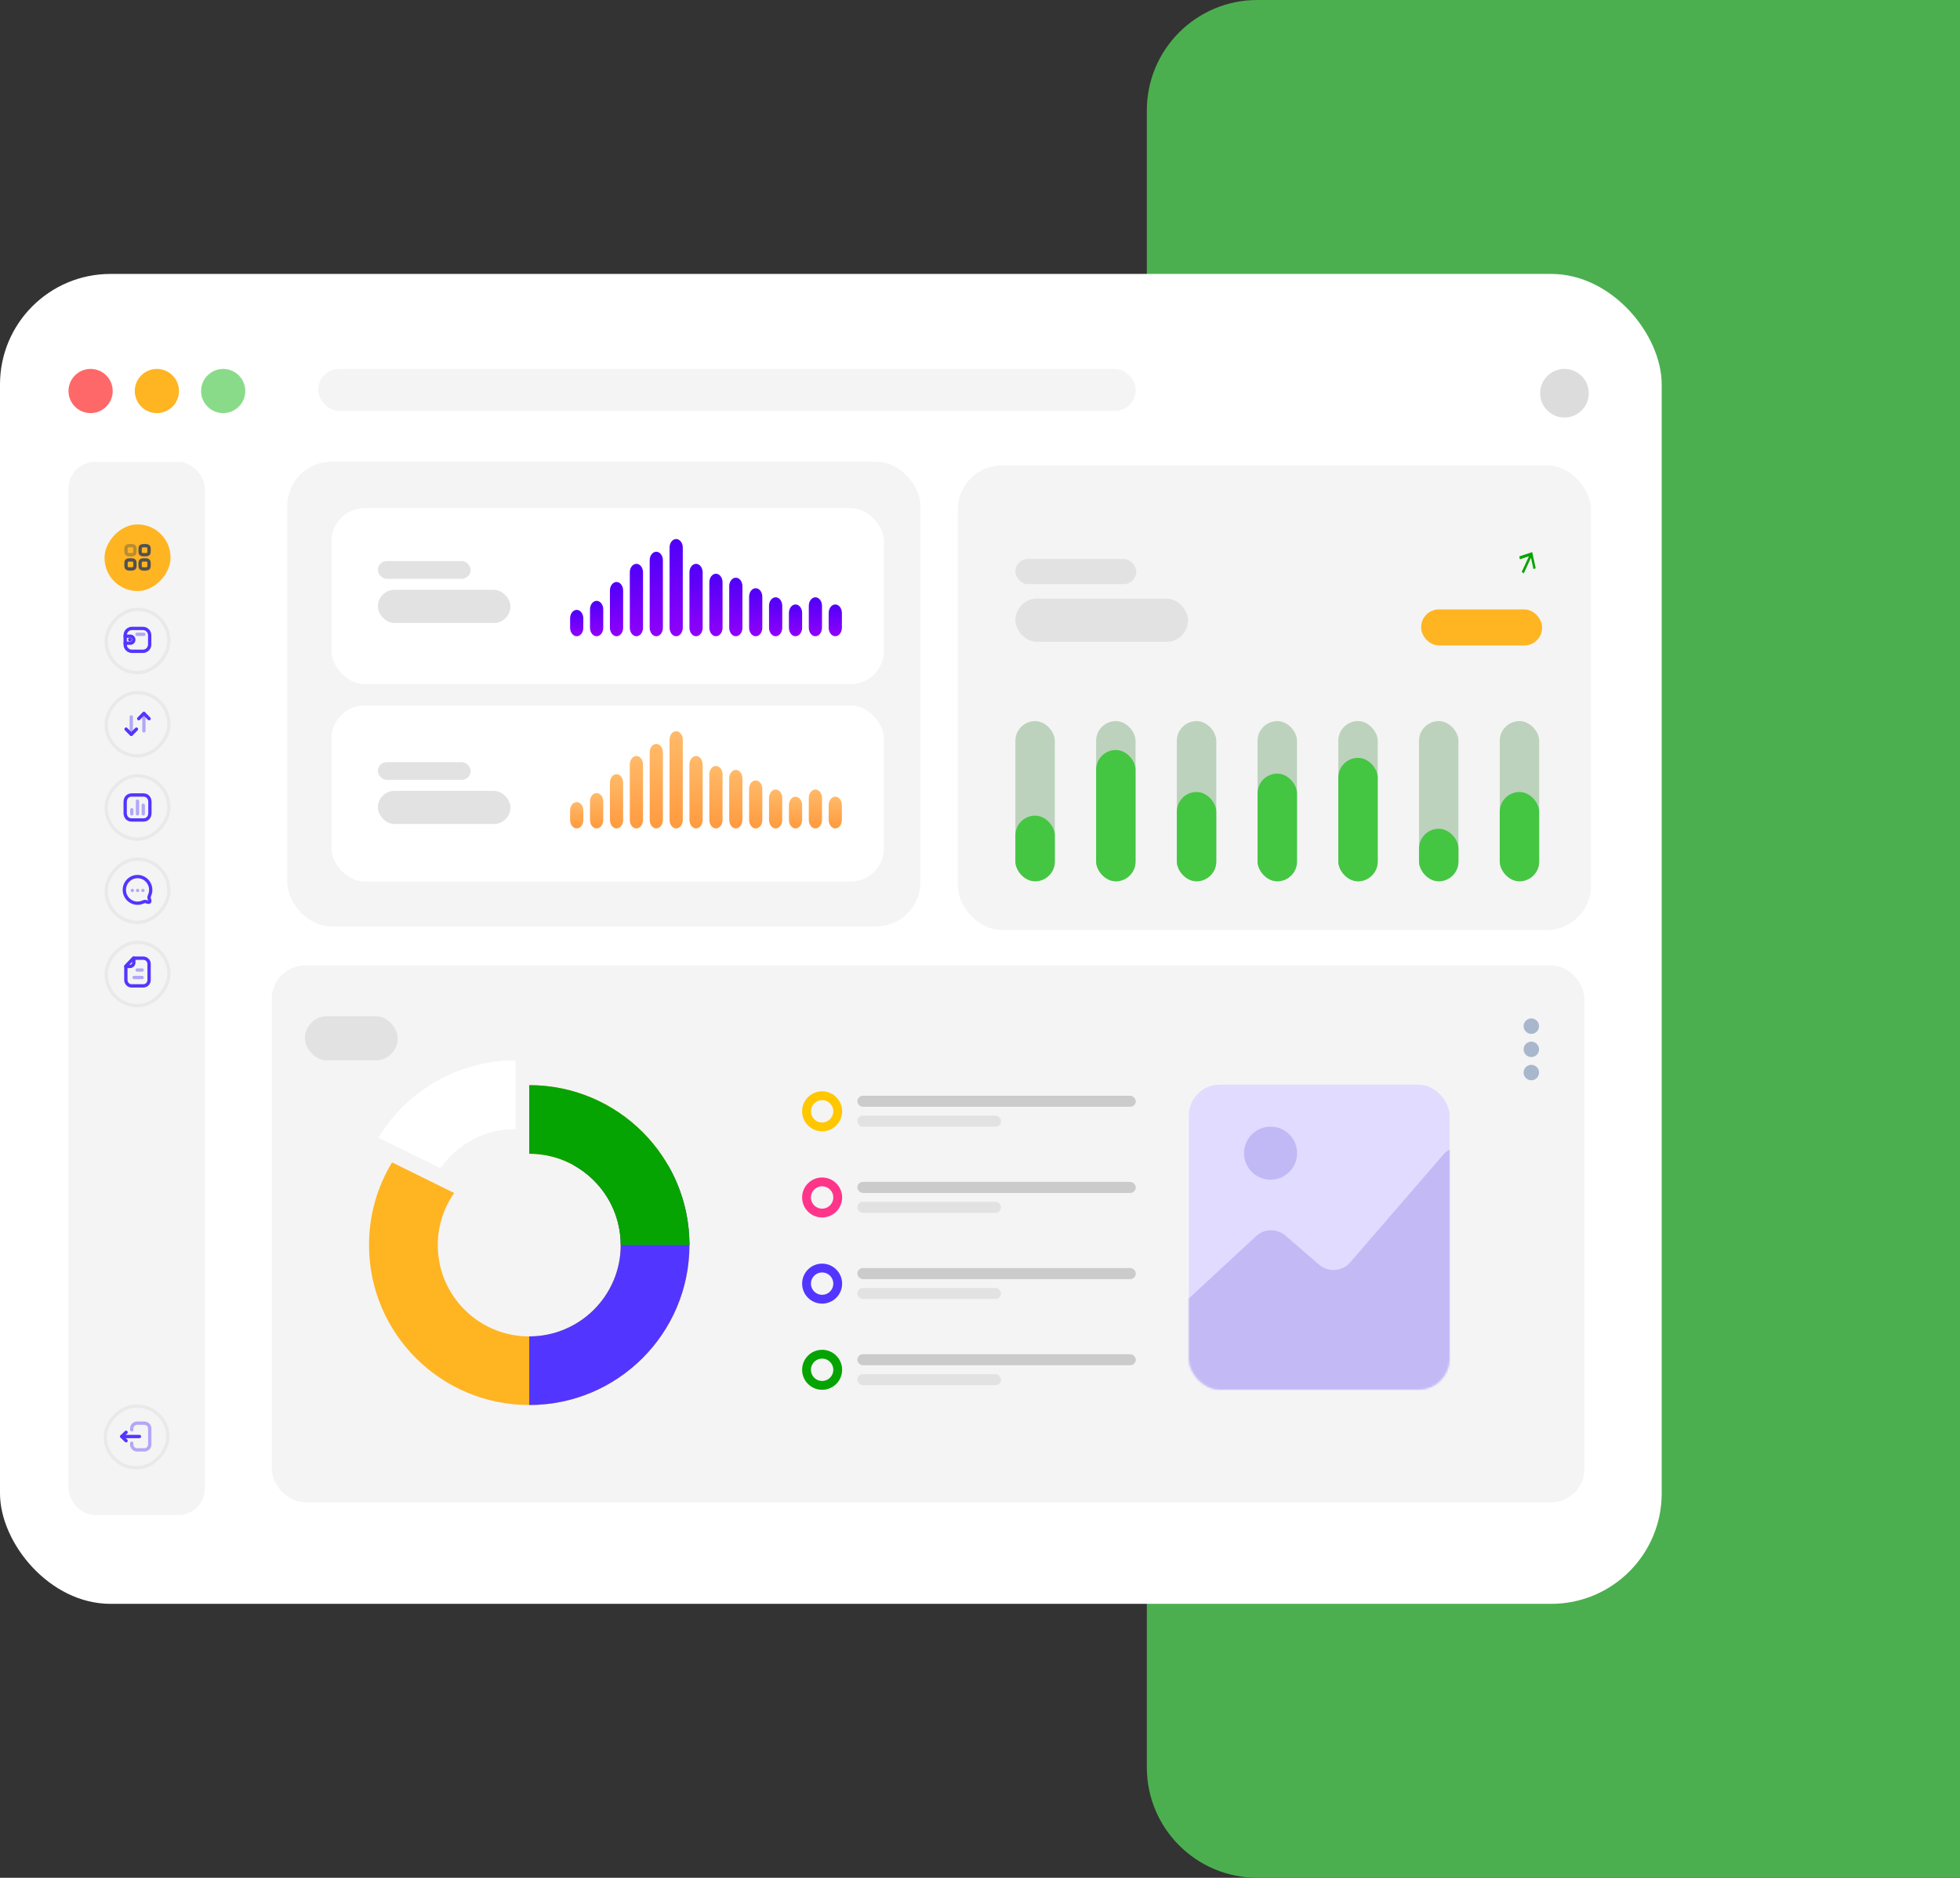 <svg width="887" height="850" viewBox="0 0 887 850" fill="none" xmlns="http://www.w3.org/2000/svg">
<rect x="0" y="0" width="887" height="850" fill="#333333" stroke="none"/>
<path d="M519 50C519 22.386 541.386 0 569 0H887V850H569C541.386 850 519 827.614 519 800V50Z" fill="#4CAF4F"/>
<rect y="124" width="752" height="602" rx="50" fill="white"/>
<rect x="123" y="437" width="594" height="243" rx="15" fill="#F4F4F4"/>
<circle cx="372.053" cy="503.053" r="7.053" stroke="#FFC700" stroke-width="4"/>
<rect x="388" y="496" width="126" height="5" rx="2.5" fill="#CBCBCB"/>
<rect x="388" y="505" width="65" height="5" rx="2.5" fill="#E2E2E2"/>
<circle cx="372.053" cy="542.053" r="7.053" stroke="#FF358A" stroke-width="4"/>
<rect x="388" y="535" width="126" height="5" rx="2.5" fill="#CBCBCB"/>
<rect x="388" y="544" width="65" height="5" rx="2.5" fill="#E2E2E2"/>
<circle cx="372.053" cy="581.053" r="7.053" stroke="#5236FF" stroke-width="4"/>
<rect x="388" y="574" width="126" height="5" rx="2.5" fill="#CBCBCB"/>
<rect x="388" y="583" width="65" height="5" rx="2.5" fill="#E2E2E2"/>
<circle cx="372.053" cy="620.053" r="7.053" stroke="#05A402" stroke-width="4"/>
<rect x="388" y="613" width="126" height="5" rx="2.5" fill="#CBCBCB"/>
<rect x="388" y="622" width="65" height="5" rx="2.5" fill="#E2E2E2"/>
<g clip-path="url(#clip0_819_6158)">
<path d="M239.508 491.198V522.263C262.363 522.263 280.908 540.767 280.908 563.606C280.908 586.43 262.378 604.95 239.508 604.95C216.637 604.95 198.108 586.446 198.108 563.606C198.108 554.829 200.869 546.71 205.532 540.016H205.516L177.431 526.169C170.804 537.091 167 549.897 167 563.591C167 603.571 199.457 636 239.508 636C279.543 636 312.015 603.587 312.015 563.591C312 523.611 279.543 491.198 239.508 491.198Z" fill="#FFB422"/>
<path d="M171.249 514.971L199.335 528.804H199.35C206.836 518.081 219.245 511.05 233.326 511.05V480C207.004 480 183.95 494.016 171.249 514.971Z" fill="white"/>
<path d="M312 563.591C312 550.402 308.457 538.04 302.275 527.394H259.479C272.241 534.441 280.908 547.997 280.908 563.591C280.908 586.415 262.378 604.935 239.508 604.935V636C279.543 636 312 603.587 312 563.591Z" fill="#5236FF"/>
<path d="M239.508 491.198V522.263C262.363 522.263 280.908 540.767 280.908 563.606H312.015C312 523.611 279.543 491.198 239.508 491.198Z" fill="#05A402"/>
</g>
<g clip-path="url(#clip1_819_6158)">
<path d="M693 468C694.925 468 696.5 466.425 696.5 464.5C696.5 462.575 694.925 461 693 461C691.075 461 689.5 462.575 689.5 464.5C689.5 466.425 691.075 468 693 468ZM693 471.5C691.075 471.5 689.5 473.075 689.5 475C689.5 476.925 691.075 478.5 693 478.5C694.925 478.5 696.5 476.925 696.5 475C696.5 473.075 694.925 471.5 693 471.5ZM693 482C691.075 482 689.5 483.575 689.5 485.5C689.5 487.425 691.075 489 693 489C694.925 489 696.5 487.425 696.5 485.5C696.5 483.575 694.925 482 693 482Z" fill="#A9B7CD"/>
</g>
<rect x="138" y="460" width="42" height="20" rx="10" fill="#E2E2E2"/>
<rect x="538" y="491" width="118" height="138" rx="14" fill="#E0DBFF"/>
<mask id="mask0_819_6158" style="mask-type:alpha" maskUnits="userSpaceOnUse" x="538" y="491" width="118" height="138">
<rect x="538" y="491" width="118" height="138" rx="14" fill="#E0DBFF"/>
</mask>
<g mask="url(#mask0_819_6158)">
<path d="M568.435 559.585L537.202 588.532C535.161 590.424 534 593.082 534 595.866V621C534 626.523 538.477 631 544 631H655.5C661.023 631 665.5 626.523 665.5 621V526.861C665.5 523.072 662.428 520 658.639 520C656.645 520 654.751 520.867 653.448 522.374L611.04 571.435C607.428 575.613 601.113 576.072 596.935 572.46L581.772 559.354C577.917 556.021 572.172 556.121 568.435 559.585Z" fill="#C2B9F5"/>
</g>
<circle cx="575" cy="522" r="12" fill="#C1B9F5"/>
<rect x="130" y="209" width="286.534" height="210.37" rx="20" fill="#F4F4F4"/>
<rect x="374.29" y="325.375" width="17.498" height="72.51" rx="8.749" fill="#FBE1FF"/>
<rect x="374.29" y="357.469" width="17.498" height="40.416" rx="8.749" fill="#D94CE6"/>
<rect x="338.46" y="325.375" width="17.498" height="72.51" rx="8.749" fill="#FBE1FF"/>
<rect x="338.46" y="374.111" width="17.498" height="23.774" rx="8.749" fill="#D94CE6"/>
<rect x="302.631" y="325.375" width="17.498" height="72.51" rx="8.749" fill="#FBE1FF"/>
<rect x="302.631" y="342.017" width="17.498" height="55.869" rx="8.749" fill="#D94CE6"/>
<rect x="266.801" y="325.375" width="17.498" height="72.51" rx="8.749" fill="#FBE1FF"/>
<rect x="266.801" y="349.15" width="17.498" height="48.736" rx="8.749" fill="#D94CE6"/>
<rect x="230.972" y="325.375" width="17.498" height="72.51" rx="8.749" fill="#FBE1FF"/>
<rect x="230.972" y="357.469" width="17.498" height="40.416" rx="8.749" fill="#D94CE6"/>
<rect x="195.142" y="325.375" width="17.498" height="72.51" rx="8.749" fill="#FBE1FF"/>
<rect x="195.142" y="338.451" width="17.498" height="59.435" rx="8.749" fill="#D94CE6"/>
<rect x="159.313" y="325.375" width="17.498" height="72.51" rx="8.749" fill="#FBE1FF"/>
<rect x="159.313" y="368.167" width="17.498" height="29.717" rx="8.749" fill="#D94CE6"/>
<g clip-path="url(#clip2_819_6158)">
<path d="M386.308 258.881L385.276 259.228L384.176 254.107L380.913 261.183L379.984 260.511L383.247 253.435L379.157 254.812L378.878 253.51L384.738 251.544L386.308 258.881Z" fill="#05A402"/>
</g>
<rect x="433.466" y="210.63" width="286.534" height="210.37" rx="20" fill="#F4F4F4"/>
<rect x="678.714" y="326.415" width="17.842" height="72.51" rx="8.921" fill="#BCD2BC"/>
<rect x="678.714" y="358.51" width="17.842" height="40.416" rx="8.921" fill="#44C642"/>
<rect x="642.181" y="326.415" width="17.842" height="72.51" rx="8.921" fill="#BCD2BC"/>
<rect x="642.181" y="375.151" width="17.842" height="23.774" rx="8.921" fill="#44C642"/>
<rect x="605.648" y="326.415" width="17.842" height="72.51" rx="8.921" fill="#BCD2BC"/>
<rect x="605.648" y="343.057" width="17.842" height="55.869" rx="8.921" fill="#44C642"/>
<rect x="569.114" y="326.415" width="17.842" height="72.51" rx="8.921" fill="#BCD2BC"/>
<rect x="569.114" y="350.19" width="17.842" height="48.736" rx="8.921" fill="#44C642"/>
<rect x="532.581" y="326.415" width="17.842" height="72.51" rx="8.921" fill="#BCD2BC"/>
<rect x="532.581" y="358.51" width="17.842" height="40.416" rx="8.921" fill="#44C642"/>
<rect x="496.048" y="326.415" width="17.842" height="72.51" rx="8.921" fill="#BCD2BC"/>
<rect x="496.048" y="339.491" width="17.842" height="59.435" rx="8.921" fill="#44C642"/>
<rect x="459.514" y="326.415" width="17.842" height="72.51" rx="8.921" fill="#BCD2BC"/>
<rect x="459.514" y="369.208" width="17.842" height="29.717" rx="8.921" fill="#44C642"/>
<g clip-path="url(#clip3_819_6158)">
<path d="M694.984 257.25L693.951 257.596L692.851 252.475L689.588 259.552L688.66 258.88L691.923 251.804L687.833 253.181L687.554 251.879L693.414 249.913L694.984 257.25Z" fill="#05A402"/>
</g>
<rect x="153.444" y="267.707" width="78.146" height="19.569" rx="9.785" fill="#E2E2E2"/>
<rect x="459.514" y="270.969" width="78.146" height="19.569" rx="9.785" fill="#E2E2E2"/>
<rect x="153.444" y="249.77" width="54.702" height="13.046" rx="6.523" fill="#E2E2E2"/>
<rect x="459.514" y="253.031" width="54.702" height="11.415" rx="5.708" fill="#E2E2E2"/>
<rect x="337.086" y="274.23" width="54.702" height="16.308" rx="8" fill="#FFB422"/>
<rect x="643.157" y="275.862" width="54.702" height="16.308" rx="8" fill="#FFB422"/>
<rect x="150" y="230" width="250" height="79.631" rx="15" fill="white"/>
<rect x="171" y="267" width="60" height="15" rx="7.5" fill="#E2E2E2"/>
<rect x="171" y="254" width="42" height="8" rx="4" fill="#E2E2E2"/>
<g clip-path="url(#clip4_819_6158)">
<path d="M260.991 288C259.34 288 258 286.268 258 284.135V279.93C258 277.796 259.34 276.065 260.991 276.065C262.642 276.065 263.982 277.796 263.982 279.93V284.135C264.006 286.268 262.666 288 260.991 288Z" fill="url(#paint0_linear_819_6158)"/>
<path d="M269.989 288C268.338 288 266.998 286.268 266.998 284.135V275.848C266.998 273.715 268.338 271.983 269.989 271.983C271.64 271.983 273.004 273.684 273.004 275.848V284.135C273.004 286.268 271.664 288 269.989 288Z" fill="url(#paint1_linear_819_6158)"/>
<path d="M279.011 288C277.359 288 276.019 286.268 276.019 284.135V267.314C276.019 265.181 277.359 263.449 279.011 263.449C280.662 263.449 282.002 265.181 282.002 267.314V284.135C282.002 286.268 280.662 288 279.011 288Z" fill="url(#paint2_linear_819_6158)"/>
<path d="M288.008 288C286.357 288 285.017 286.268 285.017 284.135V259.089C285.017 256.956 286.357 255.224 288.008 255.224C289.659 255.224 290.999 256.956 290.999 259.089V284.135C290.999 286.268 289.659 288 288.008 288Z" fill="url(#paint3_linear_819_6158)"/>
<path d="M297.006 288C295.355 288 294.015 286.268 294.015 284.135V253.616C294.015 251.483 295.355 249.751 297.006 249.751C298.657 249.751 299.997 251.483 299.997 253.616V284.135C299.997 286.268 298.657 288 297.006 288Z" fill="url(#paint4_linear_819_6158)"/>
<path d="M306.004 288C304.352 288 303.012 286.268 303.012 284.135V247.865C303.012 245.732 304.352 244 306.004 244C307.655 244 308.995 245.732 308.995 247.865V284.104C308.995 286.268 307.655 288 306.004 288Z" fill="url(#paint5_linear_819_6158)"/>
<path d="M315.001 288C313.35 288 312.01 286.268 312.01 284.135V259.089C312.01 256.956 313.35 255.224 315.001 255.224C316.652 255.224 317.992 256.956 317.992 259.089V284.135C317.992 286.268 316.652 288 315.001 288Z" fill="url(#paint6_linear_819_6158)"/>
<path d="M323.999 288C322.348 288 321.008 286.268 321.008 284.135V263.573C321.008 261.439 322.348 259.708 323.999 259.708C325.65 259.708 326.99 261.439 326.99 263.573V284.135C327.014 286.268 325.65 288 323.999 288Z" fill="url(#paint7_linear_819_6158)"/>
<path d="M332.997 288C331.345 288 330.005 286.268 330.005 284.135V265.366C330.005 263.233 331.345 261.501 332.997 261.501C334.648 261.501 335.988 263.233 335.988 265.366V284.135C336.012 286.268 334.672 288 332.997 288Z" fill="url(#paint8_linear_819_6158)"/>
<path d="M341.994 288C340.343 288 339.003 286.269 339.003 284.135V270.128C339.003 267.994 340.343 266.263 341.994 266.263C343.645 266.263 344.985 267.994 344.985 270.128V284.135C345.009 286.269 343.669 288 341.994 288Z" fill="url(#paint9_linear_819_6158)"/>
<path d="M351.016 288C349.365 288 348.024 286.268 348.024 284.135V274.24C348.024 272.107 349.365 270.375 351.016 270.375C352.667 270.375 354.007 272.107 354.007 274.24V284.135C354.007 286.268 352.667 288 351.016 288Z" fill="url(#paint10_linear_819_6158)"/>
<path d="M360.013 288C358.362 288 357.022 286.268 357.022 284.135V277.487C357.022 275.353 358.362 273.622 360.013 273.622C361.665 273.622 363.005 275.353 363.005 277.487V284.135C363.005 286.268 361.665 288 360.013 288Z" fill="url(#paint11_linear_819_6158)"/>
<path d="M378.009 288C376.358 288 375.018 286.268 375.018 284.135V277.487C375.018 275.353 376.358 273.622 378.009 273.622C379.66 273.622 381 275.353 381 277.487V284.135C381 286.268 379.66 288 378.009 288Z" fill="url(#paint12_linear_819_6158)"/>
<path d="M369.011 288C367.36 288 366.02 286.268 366.02 284.135V274.24C366.02 272.107 367.36 270.375 369.011 270.375C370.662 270.375 372.002 272.107 372.002 274.24V284.135C372.002 286.268 370.662 288 369.011 288Z" fill="url(#paint13_linear_819_6158)"/>
</g>
<rect x="150" y="319.369" width="250" height="79.631" rx="15" fill="white"/>
<rect x="171" y="358" width="60" height="15" rx="7.5" fill="#E2E2E2"/>
<rect x="171" y="345" width="42" height="8" rx="4" fill="#E2E2E2"/>
<g clip-path="url(#clip5_819_6158)">
<path d="M260.991 375C259.34 375 258 373.268 258 371.135V366.93C258 364.796 259.34 363.065 260.991 363.065C262.642 363.065 263.982 364.796 263.982 366.93V371.135C264.006 373.268 262.666 375 260.991 375Z" fill="url(#paint14_linear_819_6158)"/>
<path d="M269.989 375C268.338 375 266.998 373.268 266.998 371.135V362.848C266.998 360.715 268.338 358.983 269.989 358.983C271.64 358.983 273.004 360.684 273.004 362.848V371.135C273.004 373.268 271.664 375 269.989 375Z" fill="url(#paint15_linear_819_6158)"/>
<path d="M279.011 375C277.359 375 276.019 373.268 276.019 371.135V354.314C276.019 352.181 277.359 350.449 279.011 350.449C280.662 350.449 282.002 352.181 282.002 354.314V371.135C282.002 373.268 280.662 375 279.011 375Z" fill="url(#paint16_linear_819_6158)"/>
<path d="M288.008 375C286.357 375 285.017 373.268 285.017 371.135V346.089C285.017 343.956 286.357 342.224 288.008 342.224C289.659 342.224 290.999 343.956 290.999 346.089V371.135C290.999 373.268 289.659 375 288.008 375Z" fill="url(#paint17_linear_819_6158)"/>
<path d="M297.006 375C295.355 375 294.015 373.268 294.015 371.135V340.616C294.015 338.483 295.355 336.751 297.006 336.751C298.657 336.751 299.997 338.483 299.997 340.616V371.135C299.997 373.268 298.657 375 297.006 375Z" fill="url(#paint18_linear_819_6158)"/>
<path d="M306.004 375C304.352 375 303.012 373.268 303.012 371.135V334.865C303.012 332.732 304.352 331 306.004 331C307.655 331 308.995 332.732 308.995 334.865V371.104C308.995 373.268 307.655 375 306.004 375Z" fill="url(#paint19_linear_819_6158)"/>
<path d="M315.001 375C313.35 375 312.01 373.268 312.01 371.135V346.089C312.01 343.956 313.35 342.224 315.001 342.224C316.652 342.224 317.992 343.956 317.992 346.089V371.135C317.992 373.268 316.652 375 315.001 375Z" fill="url(#paint20_linear_819_6158)"/>
<path d="M323.999 375C322.348 375 321.008 373.268 321.008 371.135V350.573C321.008 348.439 322.348 346.708 323.999 346.708C325.65 346.708 326.99 348.439 326.99 350.573V371.135C327.014 373.268 325.65 375 323.999 375Z" fill="url(#paint21_linear_819_6158)"/>
<path d="M332.997 375C331.345 375 330.005 373.268 330.005 371.135V352.366C330.005 350.233 331.345 348.501 332.997 348.501C334.648 348.501 335.988 350.233 335.988 352.366V371.135C336.012 373.268 334.672 375 332.997 375Z" fill="url(#paint22_linear_819_6158)"/>
<path d="M341.994 375C340.343 375 339.003 373.269 339.003 371.135V357.128C339.003 354.994 340.343 353.263 341.994 353.263C343.645 353.263 344.985 354.994 344.985 357.128V371.135C345.009 373.269 343.669 375 341.994 375Z" fill="url(#paint23_linear_819_6158)"/>
<path d="M351.016 375C349.365 375 348.024 373.268 348.024 371.135V361.24C348.024 359.107 349.365 357.375 351.016 357.375C352.667 357.375 354.007 359.107 354.007 361.24V371.135C354.007 373.268 352.667 375 351.016 375Z" fill="url(#paint24_linear_819_6158)"/>
<path d="M360.013 375C358.362 375 357.022 373.268 357.022 371.135V364.487C357.022 362.353 358.362 360.622 360.013 360.622C361.665 360.622 363.005 362.353 363.005 364.487V371.135C363.005 373.268 361.665 375 360.013 375Z" fill="url(#paint25_linear_819_6158)"/>
<path d="M378.009 375C376.358 375 375.018 373.268 375.018 371.135V364.487C375.018 362.353 376.358 360.622 378.009 360.622C379.66 360.622 381 362.353 381 364.487V371.135C381 373.268 379.66 375 378.009 375Z" fill="url(#paint26_linear_819_6158)"/>
<path d="M369.011 375C367.36 375 366.02 373.268 366.02 371.135V361.24C366.02 359.107 367.36 357.375 369.011 357.375C370.662 357.375 372.002 359.107 372.002 361.24V371.135C372.002 373.268 370.662 375 369.011 375Z" fill="url(#paint27_linear_819_6158)"/>
</g>
<rect x="31" y="209.065" width="61.696" height="476.739" rx="12" fill="#F4F4F4"/>
<rect x="-0.75" y="0.75" width="28.353" height="27.832" rx="13.916" transform="matrix(-1 0 0 1 75.244 635.771)" stroke="#E9E9E9" stroke-width="1.5"/>
<path opacity="0.4" d="M59.618 647.227V646.617C59.618 645.287 60.715 644.209 62.069 644.209H65.31C66.663 644.209 67.76 645.287 67.76 646.617V653.889C67.76 655.219 66.663 656.297 65.31 656.297H62.062C60.713 656.297 59.618 655.222 59.618 653.896V653.28" stroke="#5236FF" stroke-width="1.5" stroke-linecap="round" stroke-linejoin="round"/>
<path d="M55.101 650.252H63.108" stroke="#5236FF" stroke-width="1.5" stroke-linecap="round" stroke-linejoin="round"/>
<path d="M57.048 648.348L55.101 650.253L57.048 652.158" stroke="#5236FF" stroke-width="1.5" stroke-linecap="round" stroke-linejoin="round"/>
<rect x="-0.75" y="0.75" width="28.353" height="28.648" rx="14.176" transform="matrix(-1 0 0 1 75.67 425.812)" stroke="#E9E9E9" stroke-width="1.5"/>
<path fill-rule="evenodd" clip-rule="evenodd" d="M60.378 433.734H64.876C66.268 433.734 67.468 434.874 67.468 436.28V443.594C67.468 445.08 66.346 446.264 64.876 446.264H59.475C58.083 446.264 56.954 445.001 56.954 443.594V437.336L60.378 433.734Z" stroke="#5236FF" stroke-width="1.5" stroke-linecap="round" stroke-linejoin="round"/>
<path d="M60.556 433.726V435.712C60.556 436.681 59.779 437.468 58.82 437.47C57.929 437.472 57.019 437.473 56.957 437.469" stroke="#5236FF" stroke-width="1.5" stroke-linecap="round" stroke-linejoin="round"/>
<path opacity="0.4" d="M60.684 442.47H64.333" stroke="#5236FF" stroke-width="1.5" stroke-linecap="round" stroke-linejoin="round"/>
<path opacity="0.4" d="M62.065 439.09H64.333" stroke="#5236FF" stroke-width="1.5" stroke-linecap="round" stroke-linejoin="round"/>
<rect x="-0.75" y="0.75" width="28.353" height="28.648" rx="14.176" transform="matrix(-1 0 0 1 75.67 388.126)" stroke="#E9E9E9" stroke-width="1.5"/>
<path fill-rule="evenodd" clip-rule="evenodd" d="M58.022 407.086C59.846 408.929 62.548 409.328 64.759 408.295C65.086 408.162 65.353 408.055 65.608 408.055C66.317 408.059 67.199 408.753 67.657 408.291C68.115 407.828 67.428 406.936 67.428 406.216C67.428 405.959 67.53 405.694 67.661 405.363C68.684 403.131 68.289 400.401 66.465 398.559C64.135 396.206 60.351 396.206 58.022 398.558C55.688 400.915 55.693 404.734 58.022 407.086Z" stroke="#5236FF" stroke-width="1.5" stroke-linecap="round" stroke-linejoin="round"/>
<path opacity="0.4" d="M59.892 403.073H59.885" stroke="#5236FF" stroke-width="1.5" stroke-linecap="round" stroke-linejoin="round"/>
<path opacity="0.4" d="M62.285 403.073H62.279" stroke="#5236FF" stroke-width="1.5" stroke-linecap="round" stroke-linejoin="round"/>
<path opacity="0.4" d="M64.679 403.073H64.672" stroke="#5236FF" stroke-width="1.5" stroke-linecap="round" stroke-linejoin="round"/>
<rect x="-0.75" y="0.75" width="28.353" height="28.648" rx="14.176" transform="matrix(-1 0 0 1 75.67 350.443)" stroke="#E9E9E9" stroke-width="1.5"/>
<path opacity="0.4" d="M64.835 364.501V368.379" stroke="#5236FF" stroke-width="1.5" stroke-linecap="round" stroke-linejoin="round"/>
<path opacity="0.4" d="M62.222 362.645V368.379" stroke="#5236FF" stroke-width="1.5" stroke-linecap="round" stroke-linejoin="round"/>
<path opacity="0.4" d="M59.653 366.549V368.378" stroke="#5236FF" stroke-width="1.5" stroke-linecap="round" stroke-linejoin="round"/>
<path fill-rule="evenodd" clip-rule="evenodd" d="M59.621 359.864H64.867C66.695 359.864 67.841 361.171 67.841 363.021V368.013C67.841 369.863 66.7 371.17 64.867 371.17H59.621C57.787 371.17 56.646 369.863 56.646 368.013V363.021C56.646 361.171 57.787 359.864 59.621 359.864Z" stroke="#5236FF" stroke-width="1.5" stroke-linecap="round" stroke-linejoin="round"/>
<rect x="-0.75" y="0.75" width="28.353" height="28.648" rx="14.176" transform="matrix(-1 0 0 1 75.67 312.757)" stroke="#E9E9E9" stroke-width="1.5"/>
<path opacity="0.4" d="M59.408 332.423V324.509" stroke="#5236FF" stroke-width="1.5" stroke-linecap="round" stroke-linejoin="round"/>
<path d="M57.062 330.043L59.408 332.424L61.755 330.043" stroke="#5236FF" stroke-width="1.5" stroke-linecap="round" stroke-linejoin="round"/>
<path opacity="0.4" d="M65.121 322.933V330.847" stroke="#5236FF" stroke-width="1.5" stroke-linecap="round" stroke-linejoin="round"/>
<path d="M67.468 325.313L65.121 322.932L62.775 325.313" stroke="#5236FF" stroke-width="1.5" stroke-linecap="round" stroke-linejoin="round"/>
<rect x="-0.75" y="0.75" width="28.353" height="28.648" rx="14.176" transform="matrix(-1 0 0 1 75.67 275.072)" stroke="#E9E9E9" stroke-width="1.5"/>
<path d="M56.646 291.143H58.992C59.854 291.143 60.552 290.438 60.553 289.568C60.553 288.699 59.854 287.994 58.992 287.993H56.646" stroke="#5236FF" stroke-width="1.5" stroke-linecap="round" stroke-linejoin="round"/>
<path d="M58.727 289.532H58.908" stroke="#5236FF" stroke-width="1.5" stroke-linecap="round" stroke-linejoin="round"/>
<path fill-rule="evenodd" clip-rule="evenodd" d="M64.696 284.474H59.688C58.008 284.474 56.647 285.849 56.647 287.545V291.745C56.647 293.441 58.008 294.816 59.688 294.816H64.696C66.376 294.816 67.737 293.441 67.737 291.745V287.545C67.737 285.849 66.376 284.474 64.696 284.474Z" stroke="#5236FF" stroke-width="1.5" stroke-linecap="round" stroke-linejoin="round"/>
<path opacity="0.4" d="M65.109 287.13H61.98" stroke="#5236FF" stroke-width="1.5" stroke-linecap="round" stroke-linejoin="round"/>
<rect width="29.853" height="30.148" rx="14.926" transform="matrix(-1 0 0 1 77.17 237.385)" fill="#FFB422"/>
<path fill-rule="evenodd" clip-rule="evenodd" d="M67.468 249.047C67.468 247.508 67.452 246.995 65.436 246.995C63.421 246.995 63.405 247.508 63.405 249.047C63.405 250.586 63.398 251.098 65.436 251.098C67.474 251.098 67.468 250.586 67.468 249.047Z" stroke="#515151" stroke-width="1.5" stroke-linecap="round" stroke-linejoin="round"/>
<path opacity="0.4" fill-rule="evenodd" clip-rule="evenodd" d="M61.083 249.047C61.083 247.508 61.066 246.995 59.051 246.995C57.036 246.995 57.02 247.508 57.02 249.047C57.02 250.586 57.013 251.098 59.051 251.098C61.089 251.098 61.083 250.586 61.083 249.047Z" stroke="#515151" stroke-width="1.5" stroke-linecap="round" stroke-linejoin="round"/>
<path fill-rule="evenodd" clip-rule="evenodd" d="M67.468 255.495C67.468 253.956 67.452 253.443 65.436 253.443C63.421 253.443 63.405 253.956 63.405 255.495C63.405 257.034 63.398 257.546 65.436 257.546C67.474 257.546 67.468 257.034 67.468 255.495Z" stroke="#515151" stroke-width="1.5" stroke-linecap="round" stroke-linejoin="round"/>
<path fill-rule="evenodd" clip-rule="evenodd" d="M61.083 255.495C61.083 253.956 61.066 253.443 59.051 253.443C57.036 253.443 57.02 253.956 57.02 255.495C57.02 257.034 57.013 257.546 59.051 257.546C61.089 257.546 61.083 257.034 61.083 255.495Z" stroke="#515151" stroke-width="1.5" stroke-linecap="round" stroke-linejoin="round"/>
<circle cx="41" cy="177" r="10" fill="#FF6868"/>
<circle cx="71" cy="177" r="10" fill="#FFB422"/>
<circle cx="101" cy="177" r="10" fill="#8ADB89"/>
<circle cx="708" cy="178" r="11" fill="#DCDCDC"/>
<rect x="144" y="167" width="370" height="19" rx="9.5" fill="#F4F4F4"/>
<defs>
<linearGradient id="paint0_linear_819_6158" x1="260.986" y1="288.005" x2="260.986" y2="276.054" gradientUnits="userSpaceOnUse">
<stop stop-color="#9000F9"/>
<stop offset="1" stop-color="#4F00F8"/>
</linearGradient>
<linearGradient id="paint1_linear_819_6158" x1="269.996" y1="288.007" x2="269.996" y2="271.969" gradientUnits="userSpaceOnUse">
<stop stop-color="#9000F9"/>
<stop offset="1" stop-color="#4F00F8"/>
</linearGradient>
<linearGradient id="paint2_linear_819_6158" x1="279.006" y1="288.01" x2="279.006" y2="263.427" gradientUnits="userSpaceOnUse">
<stop stop-color="#9000F9"/>
<stop offset="1" stop-color="#4F00F8"/>
</linearGradient>
<linearGradient id="paint3_linear_819_6158" x1="288.003" y1="288.014" x2="288.003" y2="255.194" gradientUnits="userSpaceOnUse">
<stop stop-color="#9000F9"/>
<stop offset="1" stop-color="#4F00F8"/>
</linearGradient>
<linearGradient id="paint4_linear_819_6158" x1="297.001" y1="288.016" x2="297.001" y2="249.716" gradientUnits="userSpaceOnUse">
<stop stop-color="#9000F9"/>
<stop offset="1" stop-color="#4F00F8"/>
</linearGradient>
<linearGradient id="paint5_linear_819_6158" x1="305.998" y1="288.019" x2="305.998" y2="243.96" gradientUnits="userSpaceOnUse">
<stop stop-color="#9000F9"/>
<stop offset="1" stop-color="#4F00F8"/>
</linearGradient>
<linearGradient id="paint6_linear_819_6158" x1="314.996" y1="288.014" x2="314.996" y2="255.194" gradientUnits="userSpaceOnUse">
<stop stop-color="#9000F9"/>
<stop offset="1" stop-color="#4F00F8"/>
</linearGradient>
<linearGradient id="paint7_linear_819_6158" x1="323.994" y1="288.012" x2="323.994" y2="259.682" gradientUnits="userSpaceOnUse">
<stop stop-color="#9000F9"/>
<stop offset="1" stop-color="#4F00F8"/>
</linearGradient>
<linearGradient id="paint8_linear_819_6158" x1="332.992" y1="288.011" x2="332.992" y2="261.477" gradientUnits="userSpaceOnUse">
<stop stop-color="#9000F9"/>
<stop offset="1" stop-color="#4F00F8"/>
</linearGradient>
<linearGradient id="paint9_linear_819_6158" x1="341.989" y1="288.009" x2="341.989" y2="266.243" gradientUnits="userSpaceOnUse">
<stop stop-color="#9000F9"/>
<stop offset="1" stop-color="#4F00F8"/>
</linearGradient>
<linearGradient id="paint10_linear_819_6158" x1="351.011" y1="288.007" x2="351.011" y2="270.359" gradientUnits="userSpaceOnUse">
<stop stop-color="#9000F9"/>
<stop offset="1" stop-color="#4F00F8"/>
</linearGradient>
<linearGradient id="paint11_linear_819_6158" x1="360.008" y1="288.006" x2="360.008" y2="273.609" gradientUnits="userSpaceOnUse">
<stop stop-color="#9000F9"/>
<stop offset="1" stop-color="#4F00F8"/>
</linearGradient>
<linearGradient id="paint12_linear_819_6158" x1="378.004" y1="288.006" x2="378.004" y2="273.609" gradientUnits="userSpaceOnUse">
<stop stop-color="#9000F9"/>
<stop offset="1" stop-color="#4F00F8"/>
</linearGradient>
<linearGradient id="paint13_linear_819_6158" x1="369.006" y1="288.007" x2="369.006" y2="270.359" gradientUnits="userSpaceOnUse">
<stop stop-color="#9000F9"/>
<stop offset="1" stop-color="#4F00F8"/>
</linearGradient>
<linearGradient id="paint14_linear_819_6158" x1="260.986" y1="375.005" x2="260.986" y2="363.054" gradientUnits="userSpaceOnUse">
<stop stop-color="#FF9A3E"/>
<stop offset="1" stop-color="#FFBA69"/>
</linearGradient>
<linearGradient id="paint15_linear_819_6158" x1="269.996" y1="375.007" x2="269.996" y2="358.969" gradientUnits="userSpaceOnUse">
<stop stop-color="#FF9A3E"/>
<stop offset="1" stop-color="#FFBA69"/>
</linearGradient>
<linearGradient id="paint16_linear_819_6158" x1="279.006" y1="375.01" x2="279.006" y2="350.427" gradientUnits="userSpaceOnUse">
<stop stop-color="#FF9A3E"/>
<stop offset="1" stop-color="#FFBA69"/>
</linearGradient>
<linearGradient id="paint17_linear_819_6158" x1="288.003" y1="375.014" x2="288.003" y2="342.194" gradientUnits="userSpaceOnUse">
<stop stop-color="#FF9A3E"/>
<stop offset="1" stop-color="#FFBA69"/>
</linearGradient>
<linearGradient id="paint18_linear_819_6158" x1="297.001" y1="375.016" x2="297.001" y2="336.716" gradientUnits="userSpaceOnUse">
<stop stop-color="#FF9A3E"/>
<stop offset="1" stop-color="#FFBA69"/>
</linearGradient>
<linearGradient id="paint19_linear_819_6158" x1="305.998" y1="375.019" x2="305.998" y2="330.96" gradientUnits="userSpaceOnUse">
<stop stop-color="#FF9A3E"/>
<stop offset="1" stop-color="#FFBA69"/>
</linearGradient>
<linearGradient id="paint20_linear_819_6158" x1="314.996" y1="375.014" x2="314.996" y2="342.194" gradientUnits="userSpaceOnUse">
<stop stop-color="#FF9A3E"/>
<stop offset="1" stop-color="#FFBA69"/>
</linearGradient>
<linearGradient id="paint21_linear_819_6158" x1="323.994" y1="375.012" x2="323.994" y2="346.682" gradientUnits="userSpaceOnUse">
<stop stop-color="#FF9A3E"/>
<stop offset="1" stop-color="#FFBA69"/>
</linearGradient>
<linearGradient id="paint22_linear_819_6158" x1="332.992" y1="375.011" x2="332.992" y2="348.477" gradientUnits="userSpaceOnUse">
<stop stop-color="#FF9A3E"/>
<stop offset="1" stop-color="#FFBA69"/>
</linearGradient>
<linearGradient id="paint23_linear_819_6158" x1="341.989" y1="375.009" x2="341.989" y2="353.243" gradientUnits="userSpaceOnUse">
<stop stop-color="#FF9A3E"/>
<stop offset="1" stop-color="#FFBA69"/>
</linearGradient>
<linearGradient id="paint24_linear_819_6158" x1="351.011" y1="375.007" x2="351.011" y2="357.359" gradientUnits="userSpaceOnUse">
<stop stop-color="#FF9A3E"/>
<stop offset="1" stop-color="#FFBA69"/>
</linearGradient>
<linearGradient id="paint25_linear_819_6158" x1="360.008" y1="375.006" x2="360.008" y2="360.609" gradientUnits="userSpaceOnUse">
<stop stop-color="#FF9A3E"/>
<stop offset="1" stop-color="#FFBA69"/>
</linearGradient>
<linearGradient id="paint26_linear_819_6158" x1="378.004" y1="375.006" x2="378.004" y2="360.609" gradientUnits="userSpaceOnUse">
<stop stop-color="#FF9A3E"/>
<stop offset="1" stop-color="#FFBA69"/>
</linearGradient>
<linearGradient id="paint27_linear_819_6158" x1="369.006" y1="375.007" x2="369.006" y2="357.359" gradientUnits="userSpaceOnUse">
<stop stop-color="#FF9A3E"/>
<stop offset="1" stop-color="#FFBA69"/>
</linearGradient>
<clipPath id="clip0_819_6158">
<rect width="145" height="156" fill="white" transform="translate(167 480)"/>
</clipPath>
<clipPath id="clip1_819_6158">
<rect width="42" height="42" fill="white" transform="translate(672 454)"/>
</clipPath>
<clipPath id="clip2_819_6158">
<rect width="12.869" height="16.113" rx="6.435" transform="matrix(1 0 0 -1 376.159 264.252)" fill="white"/>
</clipPath>
<clipPath id="clip3_819_6158">
<rect width="12.869" height="16.113" rx="6.435" transform="matrix(1 0 0 -1 684.834 262.621)" fill="white"/>
</clipPath>
<clipPath id="clip4_819_6158">
<rect width="123" height="44" fill="white" transform="translate(258 244)"/>
</clipPath>
<clipPath id="clip5_819_6158">
<rect width="123" height="44" fill="white" transform="translate(258 331)"/>
</clipPath>
</defs>
</svg>
